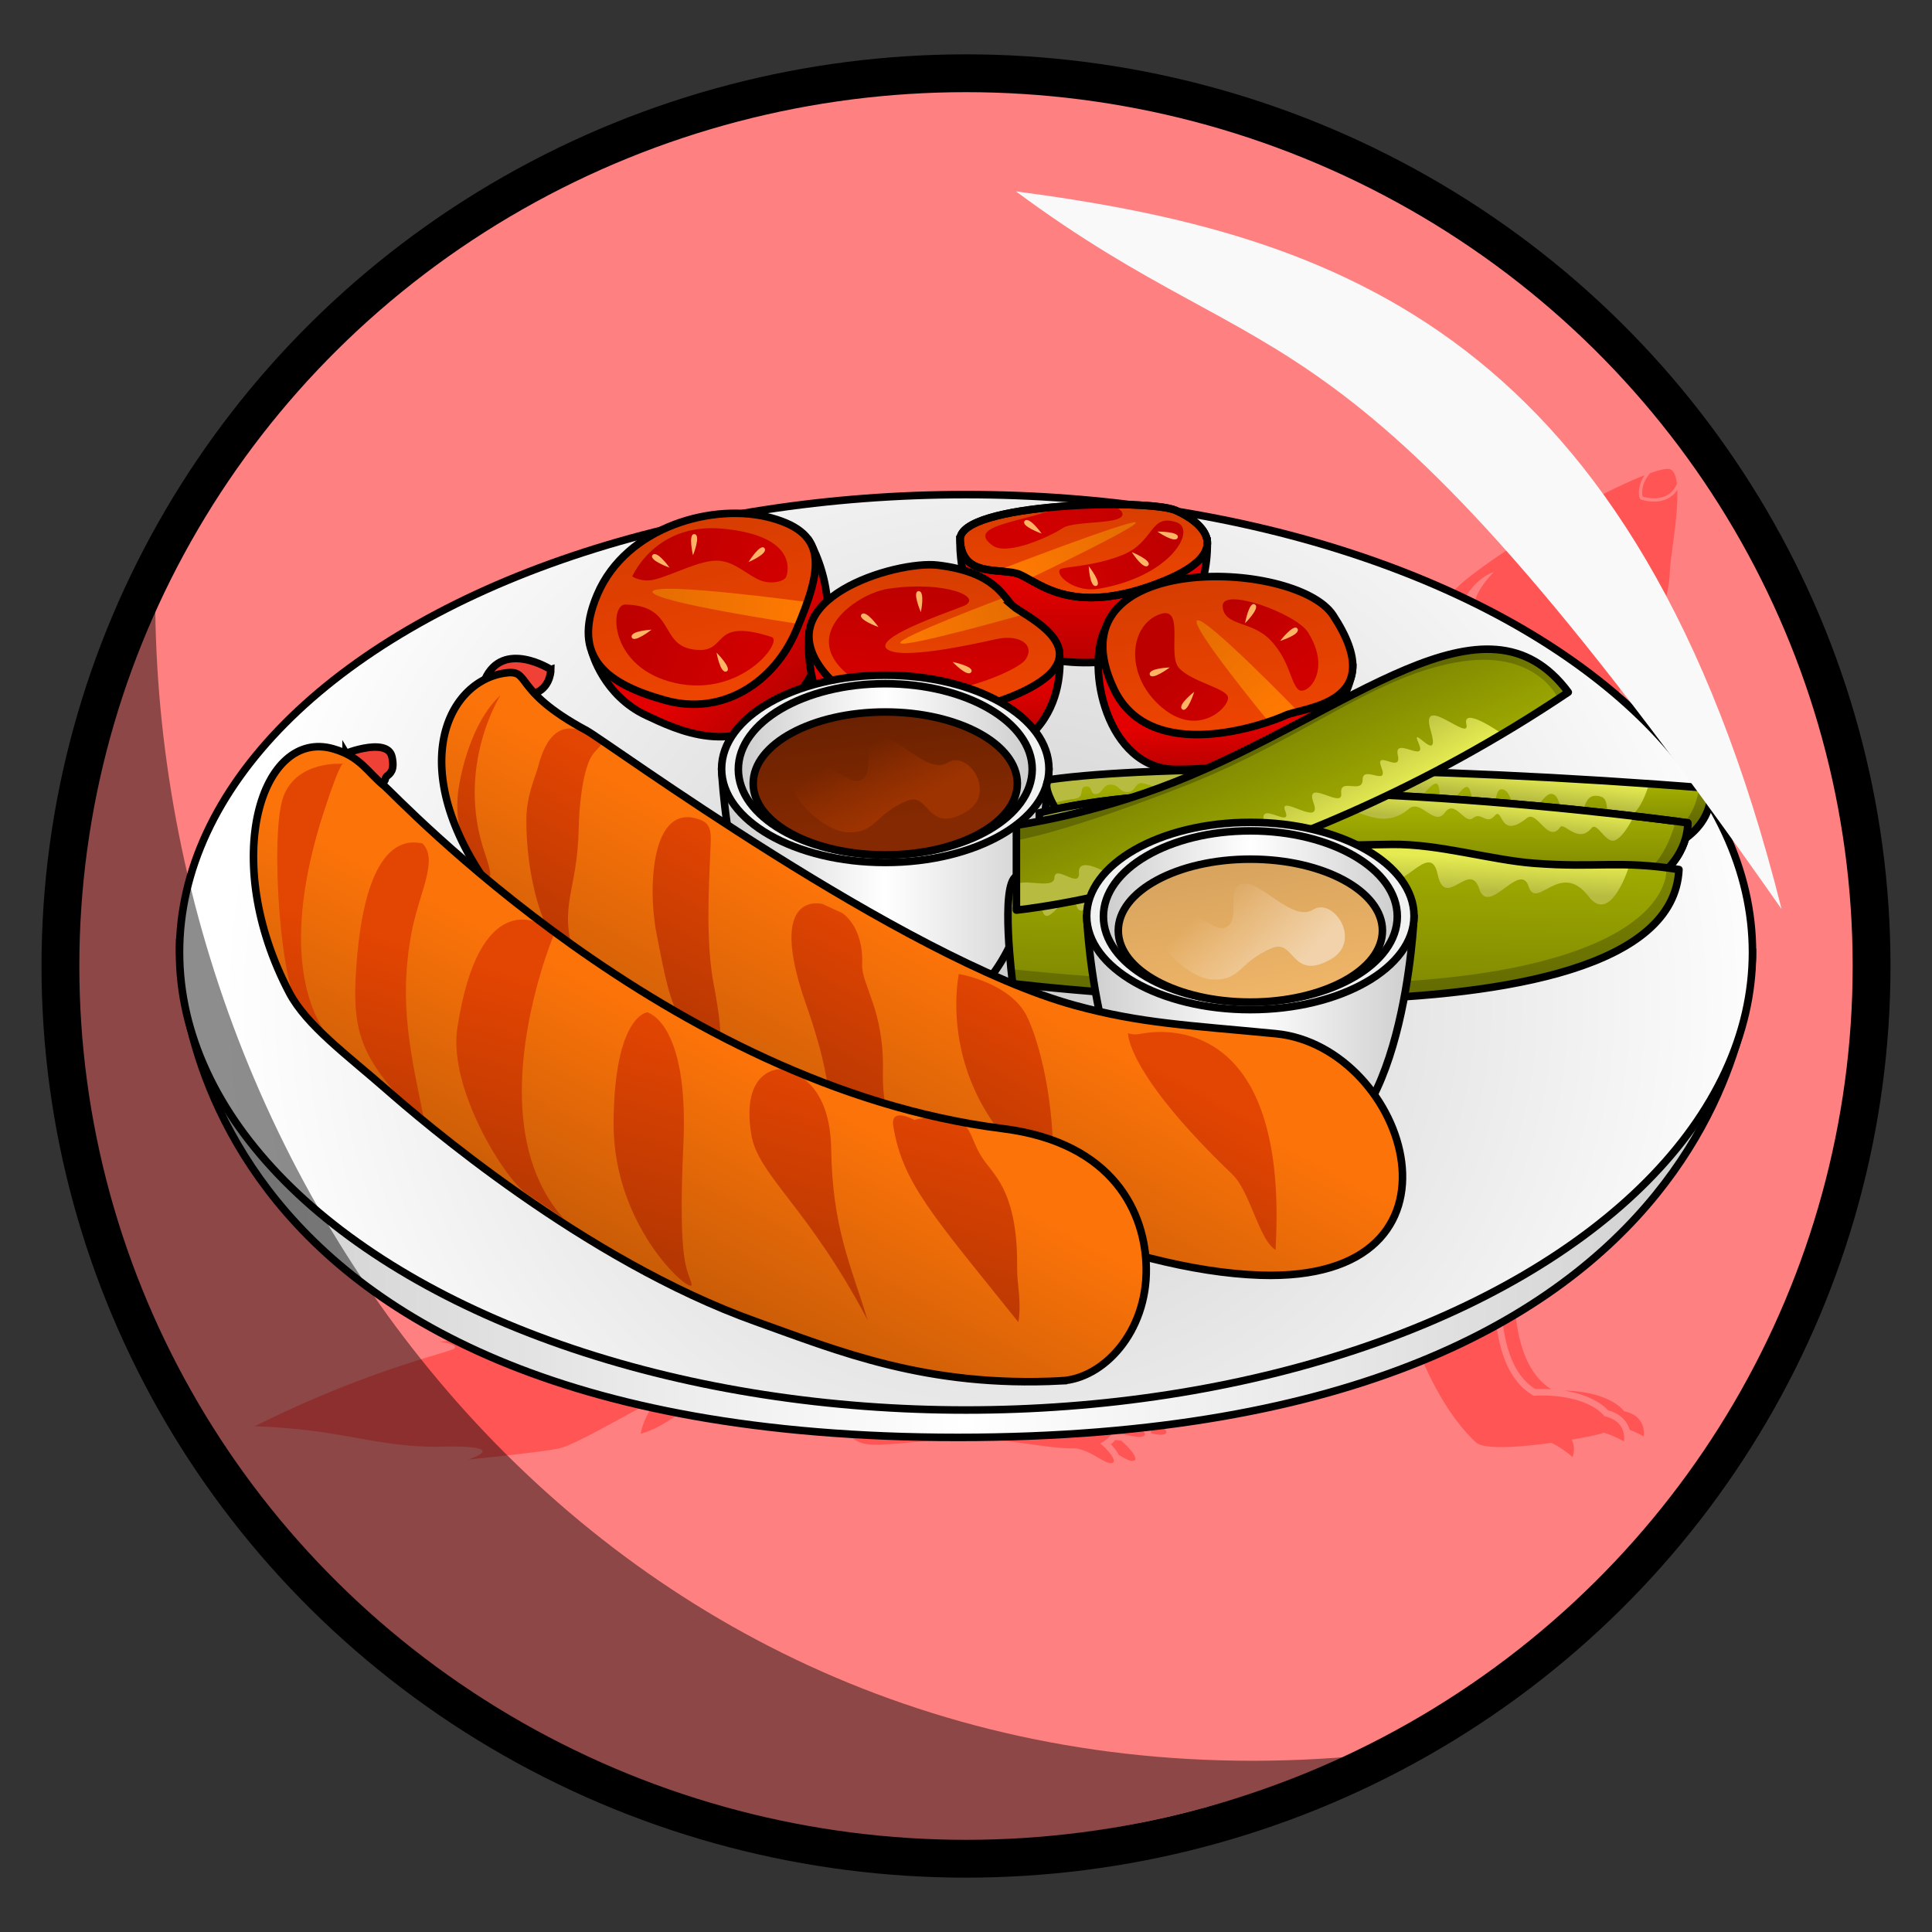 <svg xmlns="http://www.w3.org/2000/svg" xmlns:xlink="http://www.w3.org/1999/xlink" viewBox="0 0 256 256">
    <rect x="0" y="0" width="256" height="256" fill="#333333" stroke="none"/>
    <defs>
        <linearGradient id="linearGradient1000" x1="20.018" x2="236.75" y1="147.108" y2="147.108" gradientTransform="matrix(.966 0 0 .907 3.982 24.272)" gradientUnits="userSpaceOnUse" xlink:href="#innoGrad1"/>
        <linearGradient id="innoGrad1">
            <stop offset="0" stop-color="#ccc"/>
            <stop offset=".5" stop-color="#fff"/>
            <stop offset="1" stop-color="#ccc"/>
        </linearGradient>
        <radialGradient id="radialGradient992" cx="120.884" cy="117.92" r="108.375" fx="120.884" fy="117.92" gradientTransform="matrix(0 -.907 .96 0 20.154 242.611)" gradientUnits="userSpaceOnUse" xlink:href="#innoGrad2"/>
        <linearGradient id="innoGrad2">
            <stop offset="0" stop-color="#ccc"/>
            <stop offset="1" stop-color="#fff"/>
        </linearGradient>
        <linearGradient id="linearGradient1016" x1="135.989" x2="135.989" y1="66.26" y2="78.135" gradientTransform="translate(.303 10.468)" gradientUnits="userSpaceOnUse" xlink:href="#innoGrad3"/>
        <linearGradient id="innoGrad3">
            <stop offset="0" stop-color="#e20100"/>
            <stop offset="1" stop-color="#b50100"/>
        </linearGradient>
        <linearGradient id="linearGradient1024" x1="142.717" x2="142.717" y1="68.108" y2="55.836" gradientTransform="translate(.303 10.468)" gradientUnits="userSpaceOnUse" xlink:href="#innoGrad4"/>
        <linearGradient id="innoGrad4">
            <stop offset="0" stop-color="#ee4401"/>
            <stop offset="1" stop-color="#d63d01"/>
        </linearGradient>
        <linearGradient id="linearGradient1032" x1="135.989" x2="148.667" y1="66.26" y2="59.047" gradientTransform="translate(.303 10.468)" gradientUnits="userSpaceOnUse" xlink:href="#innoGrad5"/>
        <linearGradient id="innoGrad5">
            <stop offset="0" stop-color="#fe7902"/>
            <stop offset="1" stop-color="#e56d02"/>
        </linearGradient>
        <linearGradient id="linearGradient1040" x1="140.141" x2="155.733" y1="65" y2="58.849" gradientTransform="translate(.303 10.468)" gradientUnits="userSpaceOnUse" xlink:href="#innoGrad6"/>
        <linearGradient id="innoGrad6">
            <stop offset="0" stop-color="#d10000"/>
            <stop offset="1" stop-color="#bc0000"/>
        </linearGradient>
        <linearGradient id="linearGradient1056" x1="94.647" x2="102.973" y1="76.019" y2="84.256" gradientTransform="translate(.303 10.468)" gradientUnits="userSpaceOnUse" xlink:href="#innoGrad3"/>
        <linearGradient id="linearGradient1064" x1="96.835" x2="90.684" y1="81.322" y2="58.12" gradientTransform="translate(.303 10.468)" gradientUnits="userSpaceOnUse" xlink:href="#innoGrad4"/>
        <linearGradient id="linearGradient1080" x1="99.39" x2="80.738" y1="78.067" y2="71.164" gradientTransform="translate(.303 10.468)" gradientUnits="userSpaceOnUse" xlink:href="#innoGrad6"/>
        <linearGradient id="linearGradient1088" x1="105.561" x2="86.349" y1="72.21" y2="68.345" gradientTransform="translate(.303 10.468)" gradientUnits="userSpaceOnUse" xlink:href="#innoGrad5"/>
        <linearGradient id="linearGradient1096" x1="134.723" x2="135.655" y1="80.296" y2="87.391" gradientTransform="translate(.303 10.468)" gradientUnits="userSpaceOnUse" xlink:href="#innoGrad3"/>
        <linearGradient id="linearGradient1104" x1="122.228" x2="123.223" y1="81.512" y2="64.254" gradientTransform="translate(.303 10.468)" gradientUnits="userSpaceOnUse" xlink:href="#innoGrad4"/>
        <linearGradient id="linearGradient1112" x1="119.001" x2="133.918" y1="74.749" y2="69.832" gradientTransform="translate(.303 10.468)" gradientUnits="userSpaceOnUse" xlink:href="#innoGrad5"/>
        <linearGradient id="linearGradient1120" x1="121.419" x2="122.088" y1="78.013" y2="66.795" gradientTransform="translate(.303 10.468)" gradientUnits="userSpaceOnUse" xlink:href="#innoGrad6"/>
        <linearGradient id="linearGradient1128" x1="155.824" x2="156.063" y1="85.943" y2="92.079" gradientTransform="translate(.303 10.468)" gradientUnits="userSpaceOnUse" xlink:href="#innoGrad3"/>
        <linearGradient id="linearGradient1136" x1="163.268" x2="160.631" y1="86.465" y2="66.043" gradientTransform="translate(.303 10.468)" gradientUnits="userSpaceOnUse" xlink:href="#innoGrad4"/>
        <linearGradient id="linearGradient1144" x1="168.696" x2="158.859" y1="83.911" y2="72.31" gradientTransform="translate(.303 10.468)" gradientUnits="userSpaceOnUse" xlink:href="#innoGrad5"/>
        <linearGradient id="linearGradient1154" x1="172.052" x2="163.545" y1="79.506" y2="69.151" gradientTransform="translate(.303 10.468)" gradientUnits="userSpaceOnUse" xlink:href="#innoGrad6"/>
        <linearGradient id="linearGradient1173" x1="94.813" x2="139.188" y1="107.359" y2="107.359" gradientTransform="translate(.303 10.468)" gradientUnits="userSpaceOnUse" xlink:href="#innoGrad1"/>
        <linearGradient id="linearGradient1192" x1="97.032" x2="136.97" y1="91.469" y2="91.469" gradientTransform="translate(.303 10.468)" gradientUnits="userSpaceOnUse" xlink:href="#innoGrad1"/>
        <linearGradient id="linearGradient1200" x1="115.95" x2="114.255" y1="98.225" y2="84.124" gradientTransform="translate(.303 10.468)" gradientUnits="userSpaceOnUse" xlink:href="#innoGrad7"/>
        <linearGradient id="innoGrad7">
            <stop offset="0" stop-color="#842901"/>
            <stop offset="1" stop-color="#6a2101"/>
        </linearGradient>
        <linearGradient id="linearGradient1208" x1="118.837" x2="114.755" y1="96.481" y2="88.455" gradientTransform="translate(.303 10.468)" gradientUnits="userSpaceOnUse" xlink:href="#innoGrad8"/>
        <linearGradient id="innoGrad8">
            <stop offset="0" stop-color="#9c3301"/>
            <stop offset="1" stop-color="#9c3301" stop-opacity="0"/>
        </linearGradient>
        <linearGradient id="linearGradient1216" x1="226.417" x2="226.417" y1="99.105" y2="94" gradientTransform="translate(.303 10.468)" gradientUnits="userSpaceOnUse" xlink:href="#innoGrad9"/>
        <linearGradient id="innoGrad9">
            <stop offset="0" stop-color="#818a01"/>
            <stop offset="1" stop-color="#a1ad01"/>
        </linearGradient>
        <linearGradient id="linearGradient1226" x1="226.417" x2="226.417" y1="94" y2="98.727" gradientTransform="translate(.303 10.468)" gradientUnits="userSpaceOnUse" xlink:href="#innoGrad10"/>
        <linearGradient id="innoGrad10">
            <stop offset="0" stop-color="#7c8501"/>
            <stop offset="1" stop-color="#636a01"/>
        </linearGradient>
        <linearGradient id="linearGradient1234" x1="211.842" x2="211.469" y1="93.251" y2="96.607" gradientTransform="translate(.303 10.468)" gradientUnits="userSpaceOnUse" xlink:href="#innoGrad11"/>
        <linearGradient id="innoGrad11">
            <stop offset="0" stop-color="#e5eb51"/>
            <stop offset="1" stop-color="#b7bc41"/>
        </linearGradient>
        <linearGradient id="linearGradient1242" x1="214.883" x2="214.883" y1="105.217" y2="97.217" gradientTransform="translate(.303 10.468)" gradientUnits="userSpaceOnUse" xlink:href="#innoGrad9"/>
        <linearGradient id="linearGradient1250" x1="216.189" x2="215.782" y1="97.665" y2="101.234" gradientTransform="translate(.303 10.468)" gradientUnits="userSpaceOnUse" xlink:href="#innoGrad11"/>
        <linearGradient id="linearGradient1258" x1="221.752" x2="220.499" y1="98.351" y2="104.511" gradientTransform="translate(.303 10.468)" gradientUnits="userSpaceOnUse" xlink:href="#innoGrad10"/>
        <linearGradient id="linearGradient1266" x1="194.712" x2="195.033" y1="120.94" y2="103.011" gradientTransform="translate(.303 10.468)" gradientUnits="userSpaceOnUse" xlink:href="#innoGrad9"/>
        <linearGradient id="linearGradient1274" x1="215.625" x2="215.433" y1="104.126" y2="108.441" gradientTransform="translate(.303 10.468)" gradientUnits="userSpaceOnUse" xlink:href="#innoGrad11"/>
        <linearGradient id="linearGradient1290" x1="222.167" x2="222.167" y1="104.75" y2="121.721" gradientTransform="translate(.303 10.468)" gradientUnits="userSpaceOnUse" xlink:href="#innoGrad10"/>
        <linearGradient id="linearGradient1298" x1="192.19" x2="198.296" y1="76.157" y2="89.484" gradientTransform="translate(.303 10.468)" gradientUnits="userSpaceOnUse" xlink:href="#innoGrad9"/>
        <linearGradient id="linearGradient1306" x1="186.237" x2="182.072" y1="93.585" y2="86.298" gradientTransform="translate(.303 10.468)" gradientUnits="userSpaceOnUse" xlink:href="#innoGrad11"/>
        <linearGradient id="linearGradient1314" x1="207.5" x2="199.35" y1="81.25" y2="71.726" gradientTransform="translate(.303 10.468)" gradientUnits="userSpaceOnUse" xlink:href="#innoGrad10"/>
        <linearGradient id="linearGradient1322" x1="143.188" x2="187.563" y1="126.859" y2="126.859" gradientTransform="translate(.303 10.468)" gradientUnits="userSpaceOnUse" xlink:href="#innoGrad1"/>
        <linearGradient id="linearGradient1330" x1="145.407" x2="185.345" y1="110.969" y2="110.969" gradientTransform="translate(.303 10.468)" gradientUnits="userSpaceOnUse" xlink:href="#innoGrad1"/>
        <linearGradient id="linearGradient1338" x1="168.393" x2="165.207" y1="122.336" y2="103.895" gradientTransform="translate(.303 10.468)" gradientUnits="userSpaceOnUse" xlink:href="#innoGrad12"/>
        <linearGradient id="innoGrad12">
            <stop offset="0" stop-color="#f0b668"/>
            <stop offset="1" stop-color="#d8a45e"/>
        </linearGradient>
        <linearGradient id="linearGradient1346" x1="172.271" x2="161.91" y1="116.769" y2="106.87" gradientTransform="translate(.303 10.468)" gradientUnits="userSpaceOnUse" xlink:href="#innoGrad13"/>
        <linearGradient id="innoGrad13">
            <stop offset="0" stop-color="#f1d2aa"/>
            <stop offset="1" stop-color="#f1d2aa" stop-opacity="0"/>
        </linearGradient>
        <linearGradient id="linearGradient1363" x1="116.701" x2="101.164" y1="112.26" y2="140.832" gradientTransform="translate(.303 10.468)" gradientUnits="userSpaceOnUse" xlink:href="#innoGrad14"/>
        <linearGradient id="innoGrad14">
            <stop offset="0" stop-color="#fb7309"/>
            <stop offset="1" stop-color="#c95c07"/>
        </linearGradient>
        <linearGradient id="linearGradient1355" x1="113.028" x2="99.624" y1="108.642" y2="132.996" gradientTransform="translate(.303 10.468)" gradientUnits="userSpaceOnUse" xlink:href="#innoGrad15"/>
        <linearGradient id="innoGrad15">
            <stop offset="0" stop-color="#e34502"/>
            <stop offset="1" stop-color="#b63702"/>
        </linearGradient>
        <linearGradient id="linearGradient1371" x1="85.443" x2="71.041" y1="123.665" y2="151.152" gradientTransform="translate(.303 10.468)" gradientUnits="userSpaceOnUse" xlink:href="#innoGrad14"/>
        <linearGradient id="linearGradient1380" x1="85.443" x2="77.034" y1="123.665" y2="152.931" gradientTransform="translate(.303 10.468)" gradientUnits="userSpaceOnUse" xlink:href="#innoGrad15"/>
    </defs>
    <ellipse cx="128" cy="128" fill="#ff8080" stroke="#000" stroke-linecap="round" stroke-linejoin="round" stroke-width="5.012" rx="119.994" ry="118.293"/>
    <path fill="#f55" d="M147.198 191.38c.211-.175.408-.365.59-.572.315.023.622.067.921.118-.024.013-.047.029-.071.04 1.125.945 2.24 2.36 1.63 2.574-.477.169-1.16-.256-2.027-.755-.244-.5-.653-1-1.043-1.406zm5.346-1.606c-.269-1.136-2.503-2.146-3.702-2.5a9.241 9.241 0 0 0-3.976-2.602c2.186.225 4.46.933 6.274 3.003-.005.02-.013.039-.018.06 1.458.302 3.965 1.709 3.331 2.208-.36.282-1.04.16-1.892-.007-.007-.054-.005-.107-.017-.162zm-15.197-5.745c-.518 0-1.89 0-2.143-.426-.214-.358-.248-1.551 1.91-5.524a56.72 56.72 0 0 0 2.81-5.926 30.71 30.71 0 0 0 1.067 1.63 59.164 59.164 0 0 1-1.795 3.59c-2.208 4.064-2.509 5.867-1.678 6.653l-.171.003zm6.282-12.438c.223-2.444.268-6.368-.757-11.398.776-.37 1.353-.738 1.774-1.122 2.05 9.064.561 14.823.561 14.823s-.758-.98-1.578-2.303zm69.448 15.283c-.987-1.076-2.919-2.153-5.798-2.605 4.222.073 6.891 1.414 7.928 2.724 3.11.683 2.579 3.334 2.579 3.334s-.821-.476-1.848-.873c-.3-1.028-1.1-2.103-2.861-2.58zm-9.636-2.814c-5.936-3.72-4.829-15.726-3.758-27.34.175-1.898.355-3.855.5-5.74.34-.381.682-.777 1.017-1.177.122-.145.272-.313.446-.505.114-.126.244-.273.376-.421-.93 13.677-4.09 30.364 3.531 35.215a19.661 19.661 0 0 0-1.227-.05c-.288.002-.583.008-.885.018zm3.154-112.423c-.897.84-1.06 2.126-.36 2.873.697.746 1.991.668 2.889-.172.898-.84 1.06-2.126.361-2.871-.697-.747-1.991-.67-2.89.17zm-.194 1.096c.265 0 .48.227.48.505 0 .28-.215.506-.48.506a.494.494 0 0 1-.48-.506c0-.278.216-.505.48-.505zm11.507-9.758c-2.77 1.078-6.82 3.095-11.026 5.496 1.669 1.747 5.804.845 7.255 3.022.734 1.1.105 6.19-3.265 8.057-.76.422-1.416.608-1.986.608-3.74 0-3.759-8.001-5.509-9.616l-.004.002c-3.5 2.14-6.89 4.441-9.515 6.577-8.018 7.328-11.756 13.495-11.756 13.495s1.223-.175 3.7-2.25c-5.459 9.416-6.145 14.048-6.145 14.048s1.612-1.204 3.19-3.326c-3.265 7.782-4.19 13.713-4.19 13.713s2.067-1.252 3.21-2.776c-.173 1.564-2.498 7.966-2.993 8-5.224-3.864-10.068-4.136-10.068-4.136s-.109.6 2.993 3.538c-12.027-8.98-19.373-11.319-19.373-11.319s.327 2.558 4.3 6.803c-14.89-10.89-26.795-11.267-28.373-11.267-.118 0-.178.002-.178.002s1.505 2.014 5.206 3.592c-3.083-.174-5.574-.243-7.586-.243-8.106 0-8.429 1.126-8.429 1.126s1.268.694 4.06.694c.596 0 1.26-.031 1.996-.108-15.237 4.19-23.074 19.373-23.074 19.373s.115.176.576.176c.598 0 1.778-.294 4.05-1.645-15.075 20.353-15.075 30.148-15.075 30.148s1.252-.272 3.864-3.211c-1.47 9.415-5.926 16.204-8.308 18.013-9.317 7.076-27.227 8.217-27.227 8.217s2.449.326 2.014.87c-.436.545-11.065 2.648-26.503 10.34 11.737.417 15.607 2.675 24.108 2.72a68.643 68.643 0 0 1 2.1-.035c7.54 0 2.09 1.723 2.09 1.723s9.928-.985 12.1-1.486c2.629-.606 11.883-6.317 12.812-6.318.033 0 .055.007.067.022-1.85 2.286-2.123 4.353-2.123 4.353s6.58-1.144 15.74-14.197a17.19 17.19 0 0 1-.086.611c-.306 1.938-1.498 3.578-1.498 3.578h.027c.222 0 1.743.03 2.28.836.58.87-2.75 5.308-2.75 5.308s4.335-2.619 5.532-2.619c.117 0 .204.025.254.08.562.618.131 3.369.131 3.369s2.098-.802 3.097-.802c.13 0 .24.015.327.045 2.301.832 3.633 4.128 6.168 5.006.514.178 1.21.246 2.058.246 2.827 0 7.346-.758 12.457-.758.215 0 .43.002.648.004 4.72.061 9.368 1.247 12.928 1.247.125 0 .247-.001.369-.004 2.1.367 3.665 1.951 4.61 1.951.083 0 .16-.012.233-.037.61-.215-.504-1.63-1.63-2.574a4.298 4.298 0 0 0 1.597-1.337c1.442.018 2.75.484 3.581.484.263 0 .478-.047.635-.17.634-.498-1.873-1.905-3.331-2.207.005-.021.013-.04.018-.06-2.418-2.759-5.654-3.103-8.41-3.103-.913 0-1.774.038-2.535.038-3.141 0-4.58-.642-.998-7.237 1.483-2.732 2.607-5.25 3.423-7.575 1.065 2.137 2.589 4.096 2.589 4.096s1.46-5.62-.484-14.498c1.222-.518 2.08-1.034 2.498-1.59.861-1.148 2.136-1.596 3.755-1.596 3.149 0 7.601 1.69 12.854 3.212-7.612.778-7.903 2.228-7.903 2.228s4.304.992 9.347.992c2.676 0 5.56-.28 8.12-1.134-3.971 1.884-3.463 3.916-3.463 3.916s.417.048 1.148.048c2.256 0 7.504-.455 12.712-4.174l.07-.015.002 1.529s.349-.998.765-1.687a31.44 31.44 0 0 0 1.048-.247c.053.13.101.285.143.494.385 1.93 2.034 17.838 2.034 17.838s.483-4.819 1.15-4.819c.124 0 .254.164.388.556 2.179 6.354 5.106 12.206 9.017 15.872.492.46 1.753.638 3.38.638 1.916 0 4.34-.246 6.618-.565 1.433.645 2.81 1.887 2.81 1.887s.491-1.157-.116-2.307c1.59-.272 2.929-.547 3.708-.742a2.11 2.11 0 0 0 .514-.198c1.388.398 2.702 1.165 2.702 1.165s.532-2.65-2.58-3.334c-1.064-1.346-3.84-2.74-8.27-2.74-.36 0-.73.01-1.11.029-7.778-4.493-4.903-20.69-3.88-34.323.4-.443.798-.901 1.195-1.376 1.12-1.336 4.571-4.426 5.95-11.682-.073 2.031 1.016 3.7 1.016 3.7s2.031-5.804 1.451-17.341c.762 3.991 2.25 4.607 2.25 4.607s2.394-6.966.942-28.334c2.573-14.414 8.852-15.527 9.142-24.814.045-1.43 1.104-7.026.969-10.47-.819 1.252-2.093 1.55-3.088 1.55a5.627 5.627 0 0 1-1.649-.25.435.435 0 0 1-.277-.286c-.013-.061-.375-1.369.674-2.95m-17.593 25.317c-11.827 4.281-8.344-10.52-2.394-12.48 0 0-1.826 1.816-2.396 3.521 0 0 .472 1.453 2.14 1.597-2.104.799-3.41 3.52-3.41 3.52s3.302.65 4.39.214c-.978 1.427-1.38 3.159-1.38 3.159.879.66 3.05.469 3.05.469zm6.566-19.82h-.002zm14.08-6.34c-.492 0-1.288.201-2.313.566l.004-.001c-1.432 1.664-.997 3.101-.997 3.101s.666.226 1.51.226c1.047 0 2.368-.348 3.028-1.908l.018.143c-.107-1.114-.383-1.903-.927-2.084a1.03 1.03 0 0 0-.323-.043"/>
    <path fill="url(#linearGradient1000)" stroke="#000" stroke-miterlimit="10" d="M23.812 124.911l208.402 1.275s.89 64.278-105.298 64.278c-106.19 0-103.104-65.553-103.104-65.553z"/>
    <ellipse cx="128" cy="126.186" fill="url(#radialGradient992)" stroke="#000" stroke-miterlimit="10" rx="104.214" ry="60.65"/>
    <path fill="url(#linearGradient1016)" stroke="#000" stroke-miterlimit="10" d="M159.963 71.675s1.1 16.292-16.362 16.125c-17.463-.167-16.38-16.292-16.38-16.292z"/>
    <path fill="url(#linearGradient1024)" stroke="#000" stroke-miterlimit="10" d="M127.22 71.507c.168 4.876 4.915 3.793 7.458 4.459 2.543.666 6.876 6.236 19.626.992 9.41-3.871 5.083-7.742 1.5-9.325-3.583-1.583-28.75-1.002-28.583 3.874z"/>
    <path fill="url(#linearGradient1032)" d="M132.06 75.638s17.578-6.755 18.41-6.421c.834.334-14.178 7.51-14.178 7.51z"/>
    <path fill="url(#linearGradient1040)" d="M140.444 75.468c.297-.407 4.307-.327 8.292-1.931 4.287-1.725 3.567-5.522 7.15-4.333 2.743.91-.666 7.189-10.332 8.812-3.075.516-5.727-1.703-5.11-2.548zm-2.39-7.453c4.417-1.347 10.28-1.583 10.666 0 .386 1.583-6.334.9-7.917 1.968-1.583 1.068-7.303 3.698-9.25 2.317-3.25-2.306 2.084-2.938 6.5-4.285z"/>
    <path fill="none" stroke="#000" stroke-miterlimit="10" d="M127.22 71.507c.168 4.876 4.915 3.793 7.458 4.459 2.543.666 6.876 6.236 19.626.992 9.41-3.871 5.083-7.742 1.5-9.325-3.583-1.583-28.75-1.002-28.583 3.874z"/>
    <path fill="url(#linearGradient1056)" stroke="#000" stroke-linejoin="round" stroke-miterlimit="10" d="M107.127 71.507s7.384 11.81-2.957 22.269c-6.698 6.774-14.49 2.91-18.532 1.024-5.667-2.645-7.171-8.321-7.171-8.321z"/>
    <path fill="url(#linearGradient1064)" d="M79.138 78.8c-3.583 8.457 1.477 11.909 9.047 14.002 7.57 2.094 14.388-2.38 17.315-9.26 3.47-8.158 4.29-12.815-3.28-14.908-7.568-2.094-19.235 1.088-23.082 10.166z"/>
    <path fill="url(#linearGradient1080)" d="M82.85 80.105c6.57.118 4.54 5.2 8.869 5.929 5.088.857 1.983-4.376 10.52-1.635 1.619.52-3.986 8.075-12.775 6.103-8.79-1.972-8.738-10.435-6.614-10.397zm.93-3.721s3.015-7.167 11.966-6.333c8.95.834 8.95 4.833 8.45 6.333-.225.677-1.994 1.08-3.416.527-1.73-.673-3.305-2.427-5.5-2.61-2.366-.197-5.957 1.819-8.495 2.477-1.754.453-3.005-.394-3.005-.394z"/>
    <path fill="url(#linearGradient1088)" d="M106.978 79.777s-20.08-2.727-20.501-1.393c-.422 1.334 19.387 4.294 19.387 4.294z"/>
    <path fill="none" stroke="#000" stroke-linejoin="round" stroke-miterlimit="10" d="M79.138 78.8c-3.583 8.457 1.477 11.909 9.047 14.002 7.57 2.094 14.388-2.38 17.315-9.26 3.47-8.158 4.29-12.815-3.28-14.908-7.568-2.094-19.235 1.088-23.082 10.166z"/>
    <path fill="url(#linearGradient1096)" stroke="#000" stroke-linejoin="round" stroke-miterlimit="10" d="M140.35 86.168s2.353 15.258-16.555 15.175c-18.908-.083-16.555-17.707-16.555-17.707z"/>
    <path fill="url(#linearGradient1104)" d="M134.22 80.3c1.25 1.083 9.002 4.554 5.085 8.819-3.917 4.265-22.144 9.734-30.083 0-7.94-9.734 9.578-14.876 15-14.235 7.749.916 8.749 4.333 9.999 5.416z"/>
    <path fill="url(#linearGradient1112)" d="M119.304 85.217c.583.667 16.52-3.854 16.52-3.854l-2.607-2.242s-14.496 5.43-13.913 6.096z"/>
    <path fill="url(#linearGradient1120)" d="M127.556 80.347c-3.035 1.165-11.834 4.23-10.001 5.675 1.833 1.445 11.167-.604 14.417-1.33 3.25-.726 5.29.858 3.854 2.774s-17.364 8.456-24.396 1.063c-4.806-5.051 2.403-9.936 6.25-10.514 7.58-1.138 12.91 1.167 9.876 2.332z"/>
    <path fill="none" stroke="#000" stroke-miterlimit="10" d="M134.22 80.3c1.25 1.083 9.002 4.554 5.085 8.819-3.917 4.265-22.144 9.734-30.083 0-7.94-9.734 9.578-14.876 15-14.235 7.749.916 8.749 4.333 9.999 5.416z"/>
    <path fill="url(#linearGradient1128)" stroke="#000" stroke-miterlimit="10" d="M146.489 83.25c-2.684 5.134.149 18.7 9.355 18.7 22.922 0 23.4-13.58 23.4-13.58z"/>
    <path fill="url(#linearGradient1136)" d="M176.637 81.517c-4.948-7.537-37.796-8.636-29.04 9.784 4.874 10.25 20.374 4.582 22.707 3.5 2.333-1.082 14.083-1.48 6.333-13.284z"/>
    <path fill="url(#linearGradient1144)" d="M172.01 94.288s-12.207-12.6-13.373-12.085c-1.166.515 9.475 13.438 9.475 13.438z"/>
    <path fill="url(#linearGradient1154)" d="M173.32 83.794c-1.598-2.536-11.523-6.104-11.317-3.432.205 2.672 3.877 1.837 6.374 4.499 2.498 2.662 2.564 5.394 3.607 6.462 1.043 1.068 4.632-2.294 1.336-7.53zM162.694 92.3c.416 1.167-3.75 5.583-8.667 1.5s-4.501-10.567-.667-12.284c3.834-1.717 1.25 5.135 2.834 6.959 1.583 1.824 6.084 2.658 6.5 3.825z"/>
    <path fill="none" stroke="#000" stroke-miterlimit="10" d="M176.637 81.517c-4.948-7.537-37.796-8.636-29.04 9.784 4.874 10.25 20.374 4.582 22.707 3.5 2.333-1.082 14.083-1.48 6.333-13.284z"/>
    <path fill="url(#linearGradient1173)" stroke="#000" stroke-linejoin="round" stroke-miterlimit="10" d="M111.117 133.78c-14.25-.562-15.501-31.906-15.501-31.906h43.375s-1.251 31.344-15.501 31.907z"/>
    <ellipse cx="117.304" cy="101.874" fill="#f1f2f2" stroke="#000" stroke-miterlimit="10" rx="21.688" ry="12.407"/>
    <ellipse cx="117.304" cy="101.937" fill="url(#linearGradient1192)" stroke="#000" stroke-miterlimit="10" rx="19.469" ry="11.344"/>
    <ellipse cx="117.304" cy="103.812" fill="url(#linearGradient1200)" stroke="#000" stroke-miterlimit="10" rx="17.5" ry="9.469"/>
    <path fill="url(#linearGradient1208)" d="M116.428 97.593c2.5-.188 6.5 5.125 9.188 3.438 2.688-1.687 6.563 4.14 2.375 6.563-5.188 3-4.84-2.693-7.75-1.5-4.48 1.837-4.125 4.375-8 4.188-3.875-.187-10.313-7.313-6-8.5 4.313-1.187 6.375 2.75 8.063 1.438 1.688-1.312-.376-5.44 2.124-5.627z"/>
    <path fill="url(#linearGradient1216)" d="M226.719 104.468c-38.416-3.083-73.5-3.167-87.666-1.16-1.685 1.077 3 7.077 3 7.077s85.666 16.208 84.666-5.917z"/>
    <path fill="url(#linearGradient1226)" d="M225.116 104.34l1.604.128c.197 4.367-2.981 7.24-8.212 9.039l-2.017-1.624c8.25-.272 8.625-7.542 8.625-7.542z"/>
    <path fill="url(#linearGradient1234)" d="M139.477 106.45c-.718-1.376-1.13-2.691-.424-3.143 13.149-1.862 44.322-1.924 79.454.542 0 0-1.204 4.558-3.33 4.555-3.626-.004-1.187-2.625-3.437-2.938-2.25-.313-1.313 2.813-3.375 2.625-2.062-.188-1.438-2.5-2.625-2.875s-2.25 2.957-3.938 2.479c-1.688-.478-1.49-2.98-2.745-3.104-1.255-.125-.255 2.688-2.38 2.313s-1.563-2.75-2.375-2.625-2 2.688-2.938 2.625c-.938-.063-.25-3.298-1.188-3.055-.938.243-2.188 2.618-3.063 2.555-.875-.063-1.125-3.32-1.938-3.098-.813.222-30.563 1.643-30.563 1.643s-2.125-.983-3.188-1.17c-1.063-.187-.938 1.216-2.063 1.17-1.125-.046-1-.92-2.125-.983-1.125-.063-1.125 1.188-2 1.25-.875.062-.375-1.125-1.375-1s0 1.456-1.5 1.634c-1.5.178-2.89.593-2.89.593v.007z"/>
    <path fill="none" stroke="#000" stroke-linejoin="round" stroke-miterlimit="10" d="M226.719 104.468c-38.416-3.083-73.5-3.167-87.666-1.16-1.685 1.077 3 7.077 3 7.077s85.666 16.208 84.666-5.917z"/>
    <path fill="url(#linearGradient1242)" stroke="#000" stroke-linejoin="round" stroke-miterlimit="10" d="M137.72 107.718c27.166-6.917 85.916 1.312 85.916 1.312s.25 4.52-4.666 7.688c-4.917 3.167-81.25-2-81.25-2z"/>
    <path fill="url(#linearGradient1250)" d="M216.492 108.134c-16.484-1.925-57.401-5.857-78.772-.416v1.312s36.958-.5 39.02-1.75c2.064-1.25 5.968 3.313 9.939-.097 1.594-1.368 3.375 2.409 4.75.513s2.625 1.628 3.75.709c1.125-.92 1.75 1 2.875-.313s.563 3.31 4.25.313c1.389-1.13 2.813 3.478 4.438 1.188.503-.708 2.375 2.29 4.125.147.775-.95 1.875 2.103 3.125 1.607 1.25-.496 2.5-3.214 2.5-3.214z"/>
    <path fill="url(#linearGradient1258)" d="M198.553 117.67v-1.702c9.188.375 16.75.25 19.375-.625s4.128-6.524 4.127-6.524c1.026.134 1.58.212 1.58.21 0 0 .252 4.522-4.665 7.689-1.51.972-9.735 1.159-20.417.952z"/>
    <path fill="none" stroke="#000" stroke-linejoin="round" stroke-miterlimit="10" d="M137.72 107.718c27.166-6.917 85.916 1.312 85.916 1.312s.25 4.52-4.666 7.688c-4.917 3.167-81.25-2-81.25-2z"/>
    <path fill="url(#linearGradient1266)" d="M222.47 115.218c-1.25 25.792-88.284 15.116-88.284 15.116s-1.698-13.06.483-14.224c1.336-.714 25.812-3.933 49.8-4.225 6.14-.075 13.03 2.058 18.75 2.5 8.43.65 11.334-.417 19.25.833z"/>
    <path fill="url(#linearGradient1274)" d="M215.928 114.594c-3.873-.11-7.043.229-12.708-.21-5.72-.441-12.611-2.574-18.75-2.5-23.99.293-48.465 3.512-49.801 4.226-.76.405-1.048 2.25-1.102 4.483 0 0 3.86-3.063 4.548 0 .688 3.063 3.895-4.251 4.438-1 .543 3.25 3-2.313 5.688 2 2.688 4.313 4.563-5.75 4.875-2.5.312 3.25 4.875-6.688 6.194-1.348s4.306-4.464 5.43-1.635c1.126 2.829 4.814-3.205 6.5-.33 1.688 2.875 5.314-4.813 6.773-.552 1.459 4.26 2.853-2.136 5.103.88 2.25 3.018 6.375-5.08 7.375-.266 1 4.813 4.25-1.91 5.5 1.902s5.419-3.761 6.563-.277c1.063 3.236 4.179-3.582 7.938 1.313 2.999 3.906 5.436-4.186 5.436-4.186z"/>
    <path fill="url(#linearGradient1290)" d="M133.968 128.409c.119 1.167.218 1.925.218 1.925s87.034 10.676 88.284-15.116a57.248 57.248 0 0 0-1.668-.24s1.234 9.168-21.187 13.43c-24.313 4.623-65.647 0-65.647 0z"/>
    <path fill="none" stroke="#000" stroke-linejoin="round" stroke-miterlimit="10" d="M222.47 115.218c-1.25 25.792-88.284 15.116-88.284 15.116s-1.698-13.06.483-14.224c1.336-.714 25.812-3.933 49.8-4.225 6.14-.075 13.03 2.058 18.75 2.5 8.43.65 11.334-.417 19.25.833z"/>
    <path fill="url(#linearGradient1298)" d="M134.678 109.343s9.916-1.345 20.875-5.68c23.25-9.195 41.25-26.695 52.25-11.945-38.125 25.625-73.125 28.875-73.125 28.875z"/>
    <path fill="url(#linearGradient1306)" d="M134.678 117.719v2.874s29.813-2.768 64.38-23.34c0 0-5.338-3.785-4.755-1.285.583 2.5-6.235-4.296-4.75.75 1.485 5.046-2.834-1.083-1.584 1.75s-3.334-1-2.75 1.583c.584 2.583-3.166-.916-2.166 1.667s-2.5-.404-2.5 1.59c0 1.994-3.083-.34-2.833 1.827.25 2.166-4.917-2.167-3.667 1.25s-4.75-1.333-3.75 1.083-3.416-1.333-2.833 1.25c.583 2.583-20.834 6.917-20.834 6.917s-3.832-2.25-3.666 0c.166 2.25-3.166-1.167-3.25.667-.084 1.834-5.292-.452-5.042 1.417z"/>
    <path fill="url(#linearGradient1314)" d="M134.678 111.348s6.313-.968 22.125-7.143c15.812-6.175 24.75-14.3 35.938-16.404 10.829-2.037 13.736 4.8 13.736 4.8.44-.291.884-.585 1.326-.883-11-14.75-29 2.75-52.25 11.946-10.96 4.334-20.875 5.679-20.875 5.679v2.005z"/>
    <path fill="none" stroke="#000" stroke-linejoin="round" stroke-miterlimit="10" d="M134.678 109.343s9.916-1.345 20.875-5.68c23.25-9.195 41.25-26.695 52.25-11.945-38.125 25.625-73.125 28.875-73.125 28.875z"/>
    <path fill="url(#linearGradient1322)" stroke="#000" stroke-linejoin="round" stroke-miterlimit="10" d="M159.492 153.28c-14.25-.562-15.501-31.906-15.501-31.906h43.375s-1.251 31.344-15.501 31.907z"/>
    <ellipse cx="165.679" cy="121.374" fill="#f1f2f2" stroke="#000" stroke-miterlimit="10" rx="21.688" ry="12.407"/>
    <ellipse cx="165.679" cy="121.437" fill="url(#linearGradient1330)" stroke="#000" stroke-miterlimit="10" rx="19.469" ry="11.344"/>
    <ellipse cx="165.679" cy="123.312" fill="url(#linearGradient1338)" stroke="#000" stroke-miterlimit="10" rx="17.5" ry="9.469"/>
    <path fill="url(#linearGradient1346)" d="M164.803 117.093c2.5-.188 6.5 5.125 9.188 3.438 2.688-1.687 6.563 4.14 2.375 6.563-5.188 3-4.84-2.693-7.75-1.5-4.48 1.837-4.125 4.375-8 4.188-3.875-.187-10.313-7.313-6-8.5 4.313-1.187 6.375 2.75 8.063 1.438 1.688-1.312-.376-5.44 2.124-5.627z"/>
    <path fill="#ef4136" stroke="#000" stroke-miterlimit="10" d="M72.99 88.718s-6.326-4.03-8.725 1.297c-2.4 5.327 6.594 1.919 7.164 1.578 1.562-.937 1.562-2.875 1.562-2.875z"/>
    <path fill="url(#linearGradient1363)" d="M166.969 168.97c29.709.998 19.584-30.302 2.084-32.002-11.648-1.132-17.81-1.341-26.625-3.75-22.875-6.25-62.112-35.024-64.708-36.417-10.25-5.5-7.117-8.254-11.042-7.583-7.928 1.354-13.377 13.854-.25 30.375 4.65 5.853 64.475 48.165 100.54 49.377z"/>
    <path fill="url(#linearGradient1355)" d="M66.303 92.156s-5.998 9.393-2.063 20.875c1.388 4.05.335 3.063.335 3.063s-5.335-4-3.648-12.563c1.687-8.563 5.376-11.375 5.376-11.375zm5 9.437c.938-3.688 3-7.188 8.063-3.5.956.696-.458.857-1.25 2.625-.934 2.084-1.374 5.957-1.438 9.125-.168 8.37-2.75 10.063-.5 17.125-4.376-1.673-6.477-11.33-6.438-18.375.018-3.22 1.269-5.844 1.563-7zm21.563 7.063c1.54.61 1.352 1.968 1.25 4.313-.2 4.608-.602 11.888.438 17.375 1.626 8.589.755 8.645-.563 8.125-4.686-1.85-5.5-7.125-7-14.76-1.18-6.005-.75-17.678 5.875-15.053zm16.115 11.124s-7.553-2.013-2.178 13.3.607 12.773 7.563 18.606c6.956 5.833 2.438-1.42 2.625-9.67.187-8.25-2.853-11.437-2.75-14.25.188-5.124-2.674-6.798-2.674-6.798zm18.074 9.276s6.834 1.125 9.042 5.667c1.399 2.878 3.166 9.292 3.416 16.815.109 3.305 1.282 5.404 1.084 5.77-17.292-11.293-13.542-28.252-13.542-28.252zm22.414 7.85s-.291 5.174 13.834 18.717c2.36 2.263 3.475 8.582 5.708 10 1.73-29.292-13.025-29.58-17.916-28.628-.995.194-1.626-.088-1.626-.088z"/>
    <path fill="#ef4136" stroke="#000" stroke-miterlimit="10" d="M45.858 99.868c-1.304.432 5.47-2.484 6.083.432.383 1.823-.247 2.192-.721 2.583-.285.234.012.814-.855.774-2.311-.106-4.507-3.79-4.507-3.79z"/>
    <path fill="none" stroke="#000" stroke-miterlimit="10" d="M166.969 168.97c29.709.998 19.584-30.302 2.084-32.002-11.648-1.132-17.81-1.341-26.625-3.75-22.875-6.25-62.112-35.024-64.708-36.417-10.25-5.5-7.117-8.254-11.042-7.583-7.928 1.354-13.377 13.854-.25 30.375 4.65 5.853 64.475 48.165 100.54 49.377z"/>
    <path fill="url(#linearGradient1371)" d="M140.619 182.968c5.613-.29 11.377-6.47 11.266-14.916-.097-7.233-4.246-16.646-18.998-18.501-44.417-5.583-80.58-44.301-81.917-45.374-2.3-1.844-3.162-3.915-6.833-4.961-9.437-2.69-15.106 14.586-5.8 32.318 2.277 4.335 7.696 8.297 12.798 12.767 4.599 4.028 26.168 22.667 49.084 30.835 10.784 3.844 22.512 8.756 40.4 7.832z"/>
    <path fill="url(#linearGradient1380)" d="M45.213 139.239c-4.715-4.092-7.993-14.104-2.326-31.604 2.437-7.525 2.667-6.417 2.667-6.417s-6.167-.584-8 4.333c-1.833 4.917-.39 26.113 2.415 28.44zm10.757-27.492c2.179 2.169-.444 6.6-1.417 11.715-1.817 9.558-.083 16.34 1.78 25.584-8.363-8.577-9.798-11.58-9.113-21.078 1.312-18.211 7.583-16.36 8.75-16.221zm13.77 46.38c-2.763-1.793-10.376-13.836-9.142-21.91C63.45 117.552 71.51 122.42 71.51 122.42l1.852 1.497s-.835 1.992-1.762 5.14c-2.331 7.919-5.24 23.158 3.113 32.44zm16.006-23.994s5.556 1.228 4.806 17.478.583 16.583 1.083 18.5c.5 1.917-10.417-7.132-10.333-21.315.084-14.185 4.444-14.663 4.444-14.663zm17.544 7.538s6.679.175 6.846 10.59c.167 10.417 2.583 15.334 4.833 22.667-7.833-14.916-14.537-19.196-15.417-24.583-1.416-8.674 3.738-8.674 3.738-8.674zm17.865 6.726s3.04-.883 5.457 0 1.917 2.882 3.916 5.549c1.639 2.185 4.352 4.699 4.25 14.167-.023 2.09.604 4.205.166 7.083-11.292-14.09-15.36-18.431-16.582-26-.417-2.583 2.793-.8 2.793-.8z"/>
    <path fill="none" stroke="#000" stroke-miterlimit="10" d="M140.619 182.968c5.613-.29 11.377-6.47 11.266-14.916-.097-7.233-4.246-16.646-18.998-18.501-44.417-5.583-80.58-44.301-81.917-45.374-2.3-1.844-3.162-3.915-6.833-4.961-9.437-2.69-15.106 14.586-5.8 32.318 2.277 4.335 7.696 8.297 12.798 12.767 4.599 4.028 26.168 22.667 49.084 30.835 10.784 3.844 22.512 8.756 40.4 7.832z"/>
    <path fill="#feb465" d="M135.776 69.025c-.583.679 2.25 1.679 2.25 1.679s-1.667-2.358-2.25-1.68zm20.278 2.217c.314-.838-2.69-.804-2.69-.804s2.376 1.642 2.69.804zm-3.922 3.692c.614-.651-2.171-1.781-2.171-1.781s1.558 2.433 2.17 1.78zm-6.877 2.7c.856-.26-.996-2.626-.996-2.626s.139 2.885.996 2.626zm26.668 5.675c-.463-.766-2.298 1.614-2.298 1.614s2.762-.848 2.298-1.614zm-5.646-3.217c-.763-.47-1.304 2.487-1.304 2.487s2.066-2.02 1.304-2.487zm-9.63 13.893c.702.556 1.592-2.314 1.592-2.314s-2.292 1.758-1.591 2.314zm-4.294-4.597c.243.86 2.645-.946 2.645-.946s-2.888.085-2.645.946zm-23.66-.333c.48-.755-2.467-1.342-2.467-1.342s1.987 2.097 2.467 1.342zm-14.536-7.646c-.583.679 2.25 1.679 2.25 1.679s-1.667-2.358-2.25-1.68zm7.56-3.081c-.894.036.3 2.792.3 2.792s.595-2.827-.3-2.792zm-25.453 10.64c.817-.363-1.314-2.481-1.314-2.481s.497 2.846 1.314 2.482zm-12.558-4.53c.262.856 2.623-1.002 2.623-1.002s-2.885.147-2.623 1.003zm17.593-11.796c-.54-.715-2.122 1.839-2.122 1.839s2.66-1.125 2.122-1.84zm-9.27-1.866c-.886-.126-.206 2.8-.206 2.8s1.092-2.674.206-2.8zm-5.56 2.76c-.582.679 2.252 1.679 2.252 1.679s-1.668-2.358-2.251-1.68z"/>
    <path fill="#f9f9f9" fill-rule="evenodd" d="M134.62 25.36c42.403 5.593 82.314 18.749 101.45 95.105-58.576-83.705-66.12-68.923-101.45-95.105z"/>
    <path fill-opacity=".449" fill-rule="evenodd" d="M179.236 232.742C69.065 279.215-24.121 174.948 20.57 80.527c.84 80.861 63.214 160.3 158.666 152.215z"/>
</svg>
